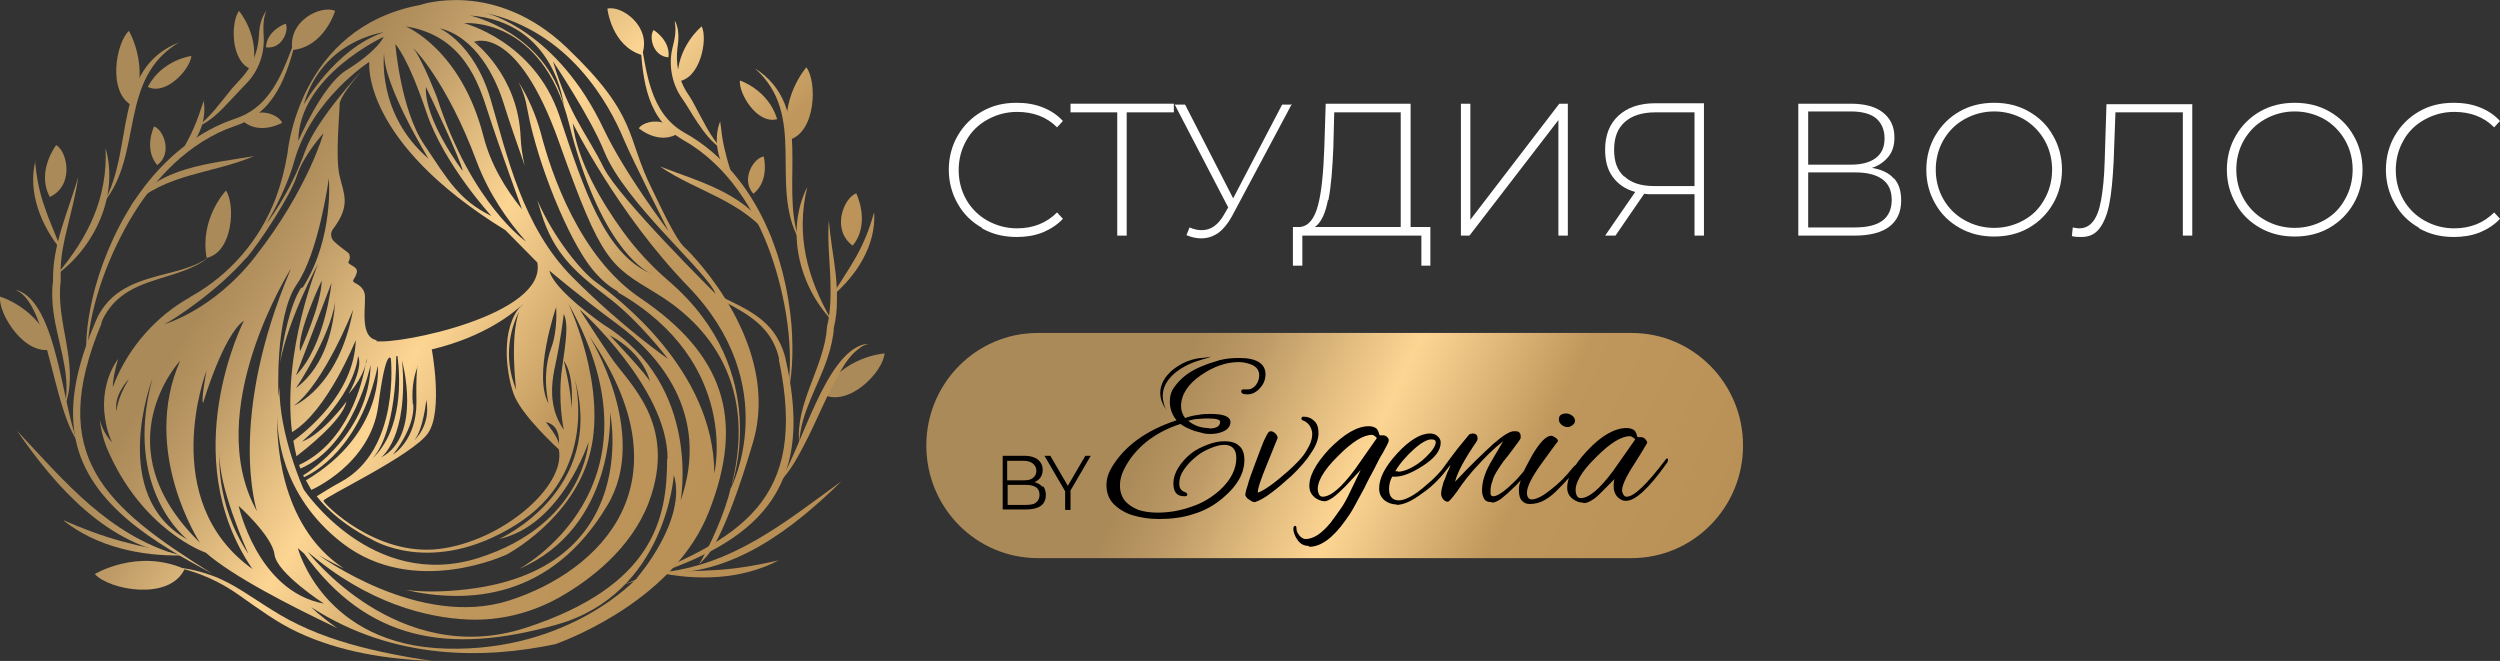 <svg width="261" height="69" viewBox="0 0 261 69" fill="none" xmlns="http://www.w3.org/2000/svg">
<rect x="0" y="0" width="261" height="69" fill="#333333" stroke="none"/>
<g clip-path="url(#clip0_125_1076)">
<path d="M102.524 23.791C101.445 23.174 100.601 22.367 99.991 21.274C99.382 20.23 99.053 18.995 99.053 17.713C99.053 16.431 99.382 15.196 99.991 14.151C100.601 13.107 101.445 12.252 102.524 11.634C103.603 11.017 104.775 10.732 106.135 10.732C107.12 10.732 108.011 10.875 108.856 11.207C109.7 11.54 110.403 12.014 110.966 12.632L110.356 13.296C109.278 12.204 107.871 11.682 106.182 11.682C105.057 11.682 104.025 11.967 103.087 12.489C102.149 13.012 101.398 13.724 100.882 14.674C100.367 15.576 100.085 16.621 100.085 17.76C100.085 18.9 100.367 19.945 100.882 20.847C101.398 21.749 102.149 22.509 103.087 23.032C104.025 23.554 105.057 23.839 106.182 23.839C107.871 23.839 109.278 23.269 110.356 22.177L110.966 22.842C110.403 23.459 109.653 23.934 108.856 24.266C108.011 24.599 107.12 24.741 106.135 24.741C104.822 24.741 103.603 24.456 102.524 23.839V23.791Z" fill="white"/>
<path d="M122.504 11.729H117.626V24.599H116.641V11.729H111.763V10.827H122.55V11.729H122.504Z" fill="white"/>
<path d="M134.885 10.827L128.601 22.604C128.178 23.364 127.709 23.934 127.194 24.314C126.631 24.694 126.068 24.884 125.411 24.884C124.942 24.884 124.426 24.789 123.864 24.551L124.192 23.744C124.614 23.934 125.036 24.029 125.458 24.029C126.396 24.029 127.147 23.506 127.756 22.462L128.225 21.654L122.644 10.922H123.723L128.741 20.705L133.853 10.922H134.885V10.827Z" fill="white"/>
<path d="M149.33 23.696V27.733H148.392V24.599H135.964V27.733H134.979V23.696H135.729C136.62 23.601 137.23 22.842 137.605 21.417C137.981 19.992 138.168 17.95 138.262 15.338L138.403 10.827H147.267V23.696H149.377H149.33ZM138.637 20.895C138.356 22.319 137.934 23.221 137.277 23.696H146.235V11.729H139.294L139.2 15.434C139.106 17.665 138.965 19.47 138.684 20.895H138.637Z" fill="white"/>
<path d="M152.52 10.827H153.505V22.937L162.791 10.827H163.682V24.599H162.697V12.537L153.411 24.599H152.52V10.827Z" fill="white"/>
<path d="M177.893 10.827V24.599H176.908V20.277H172.593C172.265 20.277 171.936 20.277 171.655 20.23L168.653 24.599H167.575L170.717 20.04C169.685 19.755 168.935 19.233 168.372 18.473C167.809 17.713 167.575 16.763 167.575 15.624C167.575 14.104 168.044 12.917 168.982 12.062C169.92 11.207 171.186 10.78 172.781 10.78H177.893V10.827ZM169.591 18.425C170.295 19.09 171.327 19.423 172.687 19.423H176.908V11.729H172.827C171.467 11.729 170.389 12.062 169.638 12.727C168.888 13.392 168.513 14.341 168.513 15.624C168.513 16.906 168.841 17.761 169.544 18.425H169.591Z" fill="white"/>
<path d="M197.732 18.615C198.247 19.185 198.482 19.945 198.482 20.942C198.482 22.129 198.06 23.032 197.263 23.649C196.465 24.266 195.246 24.599 193.604 24.599H187.742V10.827H193.229C194.636 10.827 195.762 11.112 196.559 11.729C197.356 12.347 197.778 13.201 197.778 14.341C197.778 15.149 197.591 15.813 197.169 16.336C196.747 16.858 196.184 17.285 195.433 17.523C196.465 17.713 197.216 18.045 197.732 18.663V18.615ZM188.774 17.191H193.229C194.355 17.191 195.246 16.953 195.856 16.478C196.465 16.003 196.747 15.338 196.747 14.436C196.747 13.534 196.418 12.822 195.856 12.347C195.293 11.872 194.355 11.634 193.229 11.634H188.774V17.191ZM197.497 20.895C197.497 19.897 197.169 19.185 196.512 18.71C195.856 18.235 194.918 17.998 193.651 17.998H188.774V23.744H193.651C196.231 23.744 197.497 22.794 197.497 20.847V20.895Z" fill="white"/>
<path d="M204.579 23.791C203.5 23.174 202.656 22.367 202.046 21.274C201.437 20.23 201.108 19.043 201.108 17.713C201.108 16.383 201.437 15.196 202.046 14.151C202.656 13.107 203.5 12.252 204.579 11.634C205.658 11.017 206.877 10.732 208.19 10.732C209.503 10.732 210.723 11.017 211.802 11.634C212.88 12.252 213.725 13.059 214.334 14.151C214.944 15.196 215.272 16.431 215.272 17.713C215.272 18.995 214.944 20.23 214.334 21.274C213.725 22.319 212.88 23.174 211.802 23.791C210.723 24.409 209.503 24.694 208.19 24.694C206.877 24.694 205.658 24.409 204.579 23.791ZM211.286 22.984C212.224 22.462 212.927 21.749 213.443 20.8C213.959 19.897 214.24 18.853 214.24 17.713C214.24 16.573 213.959 15.528 213.443 14.626C212.927 13.724 212.177 12.964 211.286 12.442C210.348 11.919 209.316 11.634 208.19 11.634C207.065 11.634 206.033 11.919 205.095 12.442C204.157 12.964 203.453 13.676 202.891 14.626C202.375 15.528 202.093 16.573 202.093 17.713C202.093 18.853 202.375 19.897 202.891 20.8C203.406 21.702 204.157 22.462 205.095 22.984C206.033 23.506 207.065 23.791 208.19 23.791C209.316 23.791 210.348 23.506 211.286 22.984Z" fill="white"/>
<path d="M228.873 10.827V24.599H227.888V11.729H220.853L220.666 16.811C220.572 18.71 220.431 20.23 220.197 21.369C219.962 22.509 219.587 23.364 219.118 23.934C218.649 24.504 218.039 24.741 217.289 24.741C216.961 24.741 216.632 24.741 216.304 24.646L216.398 23.744C216.398 23.744 216.82 23.839 217.054 23.839C217.664 23.839 218.133 23.601 218.508 23.127C218.884 22.652 219.165 21.939 219.353 20.895C219.54 19.85 219.681 18.52 219.728 16.858L219.915 10.875H228.826L228.873 10.827Z" fill="white"/>
<path d="M235.955 23.791C234.877 23.174 234.032 22.367 233.423 21.274C232.813 20.182 232.485 19.043 232.485 17.713C232.485 16.383 232.813 15.196 233.423 14.151C234.032 13.107 234.877 12.252 235.955 11.634C237.034 11.017 238.253 10.732 239.567 10.732C240.88 10.732 242.099 11.017 243.178 11.634C244.257 12.252 245.101 13.059 245.71 14.151C246.32 15.196 246.649 16.431 246.649 17.713C246.649 18.995 246.32 20.23 245.71 21.274C245.101 22.319 244.257 23.174 243.178 23.791C242.099 24.409 240.88 24.694 239.567 24.694C238.253 24.694 237.034 24.409 235.955 23.791ZM242.662 22.984C243.6 22.462 244.303 21.749 244.819 20.8C245.335 19.897 245.617 18.853 245.617 17.713C245.617 16.573 245.335 15.528 244.819 14.626C244.303 13.724 243.553 12.964 242.662 12.442C241.724 11.919 240.692 11.634 239.567 11.634C238.441 11.634 237.409 11.919 236.471 12.442C235.533 12.964 234.83 13.676 234.267 14.626C233.751 15.528 233.47 16.573 233.47 17.713C233.47 18.853 233.751 19.897 234.267 20.8C234.783 21.702 235.533 22.462 236.471 22.984C237.409 23.506 238.441 23.791 239.567 23.791C240.692 23.791 241.724 23.506 242.662 22.984Z" fill="white"/>
<path d="M252.558 23.791C251.479 23.174 250.635 22.367 250.025 21.274C249.416 20.23 249.087 18.995 249.087 17.713C249.087 16.431 249.416 15.196 250.025 14.151C250.635 13.107 251.479 12.252 252.558 11.634C253.637 11.017 254.809 10.732 256.169 10.732C257.154 10.732 258.045 10.875 258.889 11.207C259.734 11.54 260.437 12.014 261 12.632L260.39 13.296C259.312 12.204 257.905 11.682 256.216 11.682C255.091 11.682 254.059 11.967 253.121 12.489C252.183 13.012 251.432 13.724 250.916 14.674C250.401 15.576 250.119 16.621 250.119 17.76C250.119 18.9 250.401 19.945 250.916 20.847C251.432 21.749 252.183 22.509 253.121 23.032C254.059 23.554 255.091 23.839 256.216 23.839C257.905 23.839 259.312 23.269 260.39 22.177L261 22.842C260.437 23.459 259.687 23.934 258.889 24.266C258.045 24.599 257.154 24.741 256.169 24.741C254.856 24.741 253.637 24.456 252.558 23.839V23.791Z" fill="white"/>
<path d="M170.342 34.761H108.34C101.916 34.761 96.708 40.023 96.708 46.514C96.708 53.005 101.916 58.267 108.34 58.267H170.342C176.766 58.267 181.973 53.005 181.973 46.514C181.973 40.023 176.766 34.761 170.342 34.761Z" fill="url(#paint0_linear_125_1076)"/>
<path d="M108.809 50.812C108.621 50.575 108.34 50.432 108.011 50.337C108.246 50.242 108.48 50.052 108.621 49.862C108.762 49.625 108.856 49.387 108.856 49.055C108.856 48.58 108.668 48.248 108.34 47.963C108.011 47.725 107.542 47.583 106.98 47.583H104.681V53.186H107.167C107.824 53.186 108.34 53.044 108.668 52.806C108.996 52.569 109.184 52.189 109.184 51.667C109.184 51.287 109.09 51.002 108.902 50.764L108.809 50.812ZM105.15 48.105H106.839C107.261 48.105 107.589 48.2 107.824 48.39C108.058 48.58 108.199 48.818 108.199 49.15C108.199 49.482 108.058 49.72 107.824 49.91C107.589 50.1 107.261 50.147 106.839 50.147H105.15V48.105ZM108.152 52.474C107.918 52.664 107.542 52.712 107.073 52.712H105.197V50.622H107.073C108.058 50.622 108.527 50.954 108.527 51.667C108.527 52.047 108.387 52.284 108.152 52.474Z" fill="black"/>
<path d="M120.956 54.184C120.018 54.184 119.08 54.041 118.282 53.804C117.485 53.566 116.782 53.139 116.266 52.617C115.75 52.094 115.515 51.429 115.515 50.622C115.515 50.005 115.703 49.388 116.078 48.77C117.391 46.586 119.643 44.924 122.832 43.879C122.363 43.309 122.128 42.644 122.128 41.932C122.128 41.362 122.269 40.84 122.597 40.412C123.207 39.557 124.051 38.845 125.271 38.323C125.927 38.038 126.631 37.8 127.287 37.611C127.991 37.42 128.694 37.373 129.398 37.373C130.289 37.373 130.946 37.516 131.415 37.8C131.884 38.085 132.118 38.513 132.118 39.083C132.118 39.462 132.024 39.795 131.837 40.127C131.649 40.412 131.415 40.697 131.133 40.887C130.852 41.077 130.57 41.172 130.242 41.172C129.773 41.172 129.585 41.077 129.585 40.84C129.585 40.697 129.679 40.65 129.867 40.65C129.914 40.65 130.008 40.65 130.101 40.65C130.195 40.65 130.289 40.65 130.336 40.65C130.617 40.65 130.899 40.46 131.133 40.175C131.368 39.842 131.461 39.51 131.461 39.178C131.461 38.703 131.227 38.37 130.805 38.133C130.383 37.943 129.867 37.8 129.351 37.8C127.991 37.8 126.678 38.275 125.364 39.178C124.004 40.127 123.301 41.22 123.301 42.407C123.301 42.834 123.441 43.262 123.723 43.642C124.239 43.452 124.708 43.356 125.13 43.309C125.599 43.214 126.021 43.214 126.396 43.214C127.756 43.214 128.46 43.499 128.46 44.069C128.46 44.306 128.366 44.544 128.178 44.734C127.991 44.924 127.709 45.066 127.381 45.161C127.1 45.256 126.771 45.303 126.443 45.303C126.115 45.303 125.74 45.303 125.364 45.161C124.942 45.066 124.567 44.971 124.192 44.781C123.817 44.639 123.488 44.449 123.254 44.259C121.894 44.686 120.721 45.303 119.643 46.158C118.611 47.013 117.86 47.963 117.344 49.008C117.063 49.578 116.922 50.147 116.922 50.67C116.922 51.334 117.11 51.857 117.438 52.284C117.813 52.712 118.282 52.997 118.845 53.234C119.455 53.424 120.112 53.519 120.815 53.519C121.988 53.519 123.207 53.329 124.38 52.902C125.552 52.522 126.537 51.904 127.381 51.145C128.507 50.1 129.07 48.96 129.07 47.82C129.07 46.918 128.647 46.443 127.803 46.443C127.334 46.443 126.865 46.586 126.302 46.823C125.74 47.061 125.224 47.346 124.755 47.773C124.286 48.153 123.911 48.58 123.582 49.055C123.254 49.53 123.113 50.005 123.113 50.48C123.113 50.955 123.301 51.239 123.723 51.382C123.864 51.429 123.957 51.525 123.957 51.619C123.957 51.762 123.864 51.809 123.629 51.809C122.879 51.809 122.503 51.382 122.503 50.48C122.503 49.91 122.691 49.34 123.019 48.818C123.348 48.295 123.77 47.82 124.286 47.393C124.802 46.966 125.411 46.681 126.021 46.443C126.631 46.206 127.24 46.063 127.803 46.063C128.46 46.063 129.023 46.206 129.351 46.538C129.726 46.823 129.914 47.346 129.914 48.01C129.914 49.435 129.163 50.717 127.709 51.952C126.771 52.759 125.74 53.329 124.614 53.661C123.488 54.041 122.269 54.184 121.003 54.184H120.956ZM126.209 44.734C127.006 44.734 127.381 44.496 127.381 44.021C127.381 43.831 127.006 43.689 126.209 43.689C125.88 43.689 125.505 43.689 125.13 43.736C124.755 43.736 124.426 43.831 124.051 43.926C124.661 44.449 125.411 44.686 126.209 44.686V44.734ZM131.039 52.427C131.039 52.427 130.852 52.427 130.664 52.332C130.523 52.237 130.383 52.142 130.242 52.047C130.101 51.904 130.054 51.809 130.008 51.714C130.008 51.572 130.054 51.239 130.242 50.717C130.383 50.147 130.664 49.388 131.039 48.39C131.415 47.393 131.696 46.633 131.93 46.063C132.165 45.541 132.353 45.209 132.446 45.114C132.493 45.066 132.587 45.019 132.681 45.019C132.822 45.019 133.009 45.114 133.15 45.256C133.291 45.398 133.384 45.541 133.384 45.731C133.384 45.731 133.009 46.633 132.306 48.39C131.602 50.1 131.274 51.097 131.321 51.429C131.93 51.239 133.009 50.48 134.463 49.197C135.354 48.39 136.011 47.725 136.386 47.061C136.808 46.396 136.996 45.826 136.996 45.303C136.996 45.019 136.902 44.734 136.761 44.496C136.62 44.259 136.386 44.021 136.011 43.879C135.917 43.879 135.87 43.784 135.87 43.689C135.87 43.547 135.964 43.499 136.105 43.499C136.527 43.499 136.902 43.642 137.183 43.926C137.512 44.211 137.652 44.639 137.652 45.209C137.652 45.826 137.418 46.491 136.902 47.251C136.433 48.01 135.729 48.818 134.838 49.672C134.041 50.385 133.337 51.002 132.681 51.477C132.071 51.952 131.461 52.284 130.992 52.427H131.039ZM136.574 56.986C136.151 56.986 135.776 56.796 135.495 56.416C135.213 56.036 135.026 55.608 135.026 55.181C135.026 54.991 135.12 54.896 135.213 54.896C135.307 54.896 135.354 54.991 135.354 55.228C135.354 55.466 135.495 55.703 135.682 55.941C135.917 56.178 136.105 56.273 136.292 56.273C137.136 56.273 137.981 55.703 138.919 54.564C139.247 54.136 139.575 53.661 139.95 53.139C140.326 52.617 140.654 51.999 140.982 51.287L142.061 49.055L140.466 50.765C139.95 51.287 139.528 51.667 139.153 51.952C138.778 52.189 138.496 52.332 138.309 52.332C137.981 52.332 137.605 52.189 137.277 51.952C136.949 51.667 136.761 51.382 136.714 51.002C136.574 49.862 137.277 48.485 138.778 46.871C140.326 45.303 141.686 44.496 142.905 44.496C143.233 44.496 143.515 44.591 143.702 44.734C143.796 44.829 143.89 44.971 143.937 45.161C143.984 45.351 144.031 45.446 144.078 45.446C144.125 45.446 144.171 45.446 144.218 45.446C144.218 45.446 144.312 45.446 144.359 45.446C144.547 45.446 144.687 45.493 144.828 45.636C144.969 45.778 145.016 45.921 144.969 46.063C144.969 46.206 144.734 46.586 144.359 47.298C144.078 47.725 143.796 48.295 143.468 48.96C143.14 49.578 142.764 50.242 142.436 50.955C142.061 51.619 141.733 52.284 141.404 52.854C141.076 53.471 140.748 53.946 140.466 54.326C139.153 56.178 137.887 57.081 136.714 57.081L136.574 56.986ZM138.074 51.857C138.919 51.857 140.044 50.907 141.451 49.008L143.749 45.731C143.749 45.731 143.468 45.398 143.233 45.398C142.342 45.398 141.17 46.111 139.669 47.63C138.121 49.15 137.418 50.432 137.605 51.334C137.699 51.714 137.84 51.857 138.121 51.857H138.074ZM145.813 52.664C145.344 52.664 144.922 52.522 144.547 52.237C144.171 51.904 143.984 51.525 143.984 51.002C143.984 49.91 144.594 48.723 145.86 47.346C147.126 45.968 148.299 45.256 149.284 45.256C149.612 45.256 149.893 45.351 150.081 45.541C150.315 45.731 150.409 45.968 150.409 46.206C150.409 47.061 149.753 47.868 148.486 48.675C147.361 49.388 146.423 49.767 145.625 49.767C145.485 49.767 145.391 49.767 145.344 49.767C145.109 50.195 145.016 50.622 145.016 51.05C145.016 51.857 145.391 52.237 146.047 52.237C146.704 52.237 147.689 51.714 148.815 50.717C149.706 50.005 150.456 49.197 151.066 48.39C151.206 48.2 151.3 48.105 151.394 48.105C151.488 48.105 151.535 48.105 151.535 48.248C151.535 48.39 151.488 48.485 151.347 48.628C150.925 49.197 150.503 49.72 150.081 50.147C149.612 50.622 149.143 51.05 148.58 51.429C147.454 52.284 146.563 52.712 145.766 52.712L145.813 52.664ZM145.954 49.245C146.516 49.245 147.22 48.96 148.064 48.39C148.346 48.2 148.627 47.963 148.908 47.678C149.19 47.393 149.424 47.156 149.612 46.871C149.799 46.586 149.893 46.348 149.893 46.158C149.893 45.968 149.753 45.873 149.424 45.873C149.002 45.873 148.392 46.206 147.642 46.871C147.267 47.203 146.892 47.583 146.563 47.963C146.235 48.343 145.907 48.77 145.672 49.197C145.766 49.197 145.86 49.197 145.954 49.197V49.245ZM155.756 52.427C155.381 52.427 155.099 52.332 154.958 52.094C154.818 51.857 154.724 51.572 154.724 51.192C154.724 50.337 155.005 49.388 155.568 48.39L156.928 46.063C155.943 46.823 155.005 47.773 154.02 48.865C153.739 49.15 153.458 49.53 153.129 49.91C152.801 50.337 152.473 50.765 152.098 51.334C151.582 52.047 151.253 52.379 151.16 52.379C150.972 52.379 150.784 52.284 150.644 52.094C150.503 51.904 150.456 51.714 150.456 51.572C150.456 51.477 150.456 51.239 150.55 50.907C150.644 50.575 150.691 50.29 150.831 50.052C150.925 49.815 151.019 49.53 151.113 49.292C151.253 49.055 151.347 48.77 151.441 48.533L150.175 49.957C150.175 49.957 150.034 50.052 149.893 50.242C149.753 50.385 149.612 50.48 149.565 50.48C149.471 50.48 149.471 50.432 149.471 50.337C149.471 50.337 149.471 50.29 149.471 50.242C149.471 50.195 149.518 50.1 149.612 50.052C149.846 49.815 150.034 49.578 150.268 49.34C150.503 49.103 150.737 48.77 150.972 48.438C151.113 48.248 151.3 48.01 151.535 47.678C151.816 47.346 152.051 46.966 152.379 46.586C152.707 46.206 152.989 45.826 153.27 45.493C153.364 45.398 153.411 45.303 153.505 45.303C153.598 45.303 153.645 45.256 153.692 45.256C154.067 45.256 154.255 45.398 154.255 45.731C154.255 45.826 154.255 45.921 154.208 46.016C152.942 47.868 152.144 49.292 151.91 50.29C153.551 48.533 154.912 47.251 155.896 46.348C156.928 45.446 157.632 45.019 158.054 45.019C158.288 45.019 158.476 45.019 158.57 45.114C158.711 45.209 158.757 45.351 158.757 45.541C158.757 45.636 158.757 45.683 158.757 45.731C158.757 45.826 158.429 46.253 157.866 47.013C157.538 47.441 157.257 47.82 156.975 48.153C156.741 48.485 156.506 48.818 156.365 49.055C156.084 49.483 155.896 49.862 155.803 50.242C155.662 50.622 155.615 50.907 155.615 51.192C155.615 51.287 155.615 51.429 155.615 51.572C155.615 51.714 155.756 51.809 155.896 51.809C156.225 51.809 156.741 51.525 157.444 50.907C157.772 50.622 158.101 50.29 158.382 50.005C158.664 49.672 158.945 49.388 159.18 49.055C159.226 49.008 159.32 48.865 159.461 48.723C159.602 48.533 159.649 48.438 159.695 48.438C159.742 48.438 159.789 48.485 159.789 48.628C159.789 48.675 159.789 48.818 159.695 48.96C159.649 49.103 159.555 49.197 159.508 49.292C159.367 49.483 159.133 49.767 158.804 50.1C158.523 50.432 158.148 50.812 157.772 51.145C157.397 51.525 157.022 51.809 156.694 52.094C156.319 52.332 156.037 52.474 155.756 52.474V52.427ZM163.682 44.591C163.447 44.591 163.213 44.496 163.025 44.354C162.838 44.164 162.744 44.021 162.744 43.784C162.744 43.356 163.025 43.167 163.541 43.167C163.729 43.167 163.963 43.262 164.151 43.404C164.339 43.547 164.432 43.736 164.432 43.926C164.432 44.116 164.339 44.259 164.151 44.401C163.963 44.544 163.776 44.591 163.635 44.591H163.682ZM159.695 52.617C159.367 52.617 159.133 52.522 158.898 52.284C158.664 52.047 158.57 51.667 158.57 51.097C158.57 50.765 158.664 50.432 158.804 50.005C158.945 49.578 159.086 49.15 159.32 48.723C159.555 48.295 159.742 47.915 159.93 47.583C160.727 46.206 161.384 45.541 161.9 45.493C162.04 45.493 162.181 45.541 162.369 45.683C162.556 45.778 162.65 45.921 162.65 46.063C162.65 46.063 162.087 46.776 161.009 48.295C159.93 49.767 159.414 50.812 159.414 51.429C159.414 51.904 159.602 52.142 159.93 52.142C160.164 52.142 160.446 52.047 160.821 51.857C161.196 51.667 161.571 51.382 161.994 51.05C162.416 50.717 162.791 50.385 163.119 50.052C163.494 49.672 163.776 49.34 164.01 49.055C164.151 48.865 164.292 48.723 164.385 48.628C164.479 48.533 164.573 48.533 164.62 48.533C164.667 48.533 164.714 48.533 164.714 48.675C164.714 48.77 164.62 48.913 164.432 49.103C164.292 49.34 164.057 49.578 163.776 49.91C163.447 50.29 163.072 50.67 162.65 51.097C162.228 51.525 161.806 51.904 161.29 52.189C160.821 52.474 160.258 52.617 159.695 52.617ZM165.23 52.474C164.901 52.474 164.526 52.332 164.198 52.094C163.87 51.857 163.682 51.525 163.635 51.192C163.494 50.052 164.198 48.675 165.699 47.061C167.199 45.446 168.606 44.686 169.826 44.686C170.154 44.686 170.436 44.781 170.623 44.924C170.717 45.019 170.811 45.161 170.858 45.351C170.905 45.541 170.951 45.636 170.998 45.636C171.045 45.636 171.092 45.636 171.139 45.636C171.139 45.636 171.233 45.636 171.28 45.636C171.467 45.636 171.608 45.683 171.749 45.826C171.889 45.968 171.936 46.063 171.983 46.206C171.983 46.206 171.561 46.966 170.623 48.438C169.685 49.862 169.263 50.86 169.357 51.334C169.451 51.667 169.591 51.857 169.826 51.857C170.576 51.857 171.936 50.575 173.906 47.963C173.906 47.915 174 47.868 174.047 47.868C174.141 47.868 174.141 47.915 174.141 48.01C174.141 48.105 174.094 48.295 173.953 48.438C172.124 51.002 170.717 52.284 169.779 52.284C169.638 52.284 169.544 52.284 169.404 52.237C168.794 51.999 168.466 51.477 168.466 50.765C168.466 50.527 168.466 50.242 168.56 50.005L167.246 51.334C166.824 51.762 166.496 52.047 166.168 52.237C165.839 52.427 165.605 52.522 165.37 52.522L165.23 52.474ZM165.042 51.999C165.886 51.999 167.012 51.05 168.419 49.15L170.717 45.873C170.717 45.873 170.436 45.541 170.154 45.541C169.263 45.541 168.091 46.253 166.59 47.773C165.042 49.292 164.339 50.527 164.526 51.477C164.62 51.857 164.761 51.999 165.042 51.999Z" fill="black"/>
<path d="M111.763 51.287V53.234H111.201V51.287L109.043 47.583H109.653L111.482 50.717L113.311 47.583H113.874L111.716 51.287H111.763Z" fill="black"/>
<path d="M121.8 42.834C119.736 40.08 122.879 37.61 125.364 37.373C125.74 37.373 126.068 37.278 126.443 37.23C126.115 37.373 125.74 37.468 125.411 37.563C123.16 38.18 120.393 39.985 121.753 42.787L121.8 42.834Z" fill="black"/>
<path d="M50.183 4.654C50.183 4.654 49.761 4.464 49.574 4.369C49.714 4.369 49.902 4.511 50.183 4.654Z" fill="url(#paint1_linear_125_1076)"/>
<path d="M71.429 25.786C70.491 24.931 68.803 21.227 68.099 19.802C65.285 14.199 66.739 12.204 59.188 4.986C51.637 -2.232 43.852 0.522 43.852 0.522C31.095 2.897 30.016 16.003 30.016 16.003C29.735 17.713 29.313 19.28 28.797 20.657C27.155 25.026 24.013 28.683 19.933 30.962C19.886 30.962 19.839 31.01 19.792 31.057C16.274 33.052 13.507 36.186 11.96 39.937C11.819 40.27 11.772 40.46 11.772 40.46C11.772 39.652 12.007 38.56 12.335 37.468C11.209 39.035 10.74 41.03 10.881 42.929C11.069 45.114 11.725 46.206 11.725 46.206C11.069 45.541 10.646 44.686 10.412 43.831C10.506 44.734 10.74 45.683 11.115 46.681C14.774 55.418 21.48 57.698 21.48 57.698C24.247 60.12 30.11 63.159 35.222 65.581C33.44 64.346 32.502 63.396 32.502 63.396C41.225 69.047 50.84 68.763 58.016 67.243C59.798 66.578 70.491 62.399 74.009 53.424C77.855 43.641 75.463 36.946 66.833 31.105C60.501 26.831 57.547 18.093 56.468 13.914C55.952 12.014 55.155 10.162 54.123 8.548C54.545 9.355 54.873 10.305 55.061 11.445C56.14 17.238 59.376 25.026 61.768 28.018C63.315 29.965 64.535 30.345 64.535 30.487C64.535 30.487 64.535 30.487 64.535 30.535C77.339 37.895 74.571 49.435 74.571 49.435C74.571 38.608 64.3 30.962 62.143 29.395C60.736 28.35 57.875 24.979 56.093 20.895C56.233 21.37 56.374 21.797 56.515 22.272C57.781 26.356 59.939 28.35 63.315 30.915C66.692 33.431 69.741 37.468 69.741 37.468C69.741 37.468 65.051 34.239 59.798 28.968C54.545 23.697 52.95 16.241 51.215 10.352C49.48 4.464 45.868 2.944 45.868 2.944C49.667 3.847 51.778 8.12 52.622 10.922C53.138 12.584 53.935 14.864 54.779 17.286C54.545 16.336 54.404 15.339 54.357 14.389C54.123 7.835 49.48 4.369 49.48 4.369C49.48 4.369 53.935 2.327 58.391 14.911C62.846 27.495 63.691 27.686 68.521 30.63C72.836 33.242 79.355 39.13 76.354 50.765C76.354 50.765 80.809 38.845 69.881 29.395C68.052 27.828 66.411 26.071 65.004 24.124C62.846 21.132 60.267 16.858 59.798 12.869C59.798 12.869 64.488 22.319 71.804 29.87C81.888 40.27 76.307 50.955 76.307 50.955V50.86C75.978 52.284 75.463 53.756 74.759 55.371C74.196 56.701 73.587 57.888 72.977 58.932C73.493 58.41 73.774 58.078 73.774 58.078C73.774 58.078 75.603 56.416 78.605 46.206C81.606 36.091 72.414 26.688 71.476 25.833L71.429 25.786ZM44.555 11.825C46.384 17.191 51.309 22.557 51.309 22.557C47.932 20.895 46.76 18.805 44.321 15.149C41.835 11.54 41.272 4.606 41.272 4.606C41.272 4.606 42.539 5.841 44.555 11.825ZM44.462 9.07C44.462 9.07 48.167 16.763 48.307 17.855C48.307 17.855 44.274 12.537 44.462 9.07ZM44.743 16.573C39.255 11.872 40.1 5.509 40.1 5.509C40.006 8.88 44.743 16.573 44.743 16.573ZM40.053 3.372C34.988 5.081 31.705 10.922 31.705 10.922C33.627 4.179 40.053 3.372 40.053 3.372ZM40.053 3.847C40.053 3.847 39.537 5.224 36.113 7.361C33.581 8.975 31.142 14.721 31.142 14.721C31.189 7.93 40.053 3.847 40.053 3.847ZM25.701 26.973C27.155 25.264 30.345 20.42 31.001 18.33C31.658 16.241 33.768 13.914 33.768 13.914C33.768 13.914 32.174 19.707 26.686 26.736C22.278 32.434 17.119 33.859 17.119 33.859C18.104 33.431 22.794 30.297 25.701 26.926V26.973ZM34.988 30.06C35.035 30.487 34.988 31.01 34.988 31.532C34.847 33.811 34.096 38.133 30.907 40.507C30.907 40.507 34.425 35.283 34.988 31.532C35.035 30.63 34.988 30.06 34.988 30.06ZM36.864 32.339C35.363 40.507 30.673 42.359 30.673 42.359C33.815 40.08 36.864 32.339 36.864 32.339ZM30.907 39.178L34.612 29.538C34.612 29.538 33.956 36.043 30.907 39.178ZM33.581 29.3C33.581 31.769 31.329 36.661 31.329 36.661C30.954 34.809 33.581 29.3 33.581 29.3ZM31.423 30.06C30.251 31.912 29.594 35.283 29.219 37.895C30.157 33.099 33.205 27.543 33.205 27.543C33.205 27.543 29.453 36.613 30.485 45.114C34.237 42.882 37.145 35.426 37.145 35.521C36.957 41.172 31.845 45.114 30.626 46.016C30.72 46.538 30.814 47.061 30.954 47.63C31.564 47.156 35.785 43.926 36.16 41.932C36.16 41.932 33.721 45.303 31.517 46.111C31.517 46.111 36.864 41.647 37.38 37.183C37.38 37.183 38.036 38.085 36.395 41.125C36.395 41.125 37.755 39.7 38.177 37.99C38.224 37.611 38.271 37.42 38.271 37.42C38.271 37.611 38.271 37.8 38.177 37.99C37.849 39.937 36.348 46.158 31.236 48.533C31.236 48.675 31.329 48.818 31.376 48.913C36.957 46.538 38.693 38.085 38.693 38.085C38.552 45.161 32.361 49.197 31.658 49.625C31.658 49.672 31.705 49.767 31.752 49.815C32.69 49.388 37.661 46.823 39.443 38.18C39.443 38.18 40.24 45.209 31.939 50.147C32.127 50.48 32.314 50.812 32.502 51.145C32.502 51.145 38.693 48.485 39.49 42.359C40.287 36.233 40.803 37.42 40.803 37.42C40.803 37.42 41.835 46.966 35.55 50.337C34.472 50.907 33.721 51.429 33.065 51.809C35.269 54.659 38.74 56.273 38.74 56.273C38.74 56.273 45.024 60.31 53.842 54.801C62.518 49.388 60.079 39.842 59.986 39.51C63.315 51.287 52.106 56.273 52.106 56.273C58.625 54.849 61.439 46.158 61.439 46.158C61.439 46.158 61.017 54.754 49.902 58.268C38.786 61.734 31.705 51.097 31.705 51.097C31.705 51.097 29.125 45.398 29.172 40.365C29.125 41.03 29.078 41.41 29.078 41.41C29.078 41.41 28.656 33.099 30.954 29.727C33.299 26.356 34.331 18.615 34.331 18.615C34.331 18.615 34.894 24.836 31.611 30.012L31.423 30.06ZM41.976 37.658C41.976 37.658 44.133 45.493 39.771 47.773C39.771 47.773 42.679 45.731 41.976 37.658ZM43.101 42.217C42.914 40.222 43.383 38.798 43.57 38.37C43.57 38.18 43.617 38.228 43.617 38.228C43.617 38.228 43.617 38.275 43.57 38.37C43.523 38.655 43.43 39.557 43.477 42.027C43.477 46.016 41.038 47.441 41.038 47.441C41.038 47.441 43.336 44.686 43.148 42.217H43.101ZM45.118 36.471C50.652 35.141 53.654 32.624 54.451 31.864C54.545 31.769 54.592 31.722 54.686 31.627C54.686 31.627 54.451 31.959 54.217 32.482C53.185 35.141 53.888 40.697 53.888 40.697C52.388 37.041 53.466 33.906 54.217 32.482C54.357 32.149 54.498 31.864 54.686 31.627C54.686 31.627 54.592 31.722 54.451 31.864C52.2 34.239 52.857 38.94 53.607 41.077C54.357 43.309 58.344 46.918 58.344 46.918C59.094 50.812 52.341 56.558 45.775 57.318C39.255 58.078 33.815 52.617 33.768 52.284C33.721 51.952 43.101 47.535 44.696 45.209C46.291 42.882 45.071 36.423 45.071 36.423L45.118 36.471ZM69.647 47.915C69.647 54.089 68.287 61.164 54.92 65.533C41.507 69.902 32.127 57.603 32.127 57.603C38.411 63.017 44.602 64.489 48.87 64.679C52.153 64.821 55.436 64.014 58.344 62.399C61.533 60.595 65.848 57.365 67.724 52.474C70.819 44.211 65.567 39.985 63.737 37.23C61.908 34.524 60.501 32.292 60.501 32.292C60.501 32.292 69.694 40.507 69.694 47.868L69.647 47.915ZM63.644 34.999C67.396 36.993 67.865 39.89 67.865 39.89C67.865 39.462 63.644 34.999 63.644 34.999ZM63.691 43.072C63.691 43.072 67.443 60.927 46.009 61.734C44.696 61.782 43.477 61.734 42.351 61.592C48.87 63.064 57.547 62.589 63.409 52.759C67.912 45.256 61.486 35.046 61.486 35.046C72.18 50.48 62.612 59.645 53.185 62.684C43.758 65.723 33.252 57.935 33.252 57.935C33.252 57.935 34.237 58.553 35.926 59.36C28.938 54.801 28.891 45.303 28.938 43.356C28.938 44.924 29.172 51.619 35.738 56.701C43.242 62.494 52.904 57.888 52.904 57.888C52.904 57.888 59.892 54.231 61.627 47.203C63.362 40.175 59.329 31.674 59.329 31.674C70.163 50.955 54.17 59.407 54.17 59.407C64.347 55.038 63.691 43.119 63.691 43.119V43.072ZM59.657 42.644C59.657 40.887 58.86 37.658 58.86 37.658C60.032 39.273 59.657 42.644 59.657 42.644ZM58.672 38.513C58.203 41.837 58.86 44.876 58.86 44.876C57.64 43.072 57.312 41.077 57.969 38.133C58.532 35.569 58.86 32.767 58.86 32.767C59.329 33.859 59.141 35.236 58.672 38.513ZM58.344 46.396C58.344 45.731 56.984 44.069 56.984 44.069C58.625 44.401 58.344 46.396 58.344 46.396ZM43.242 45.968C44.18 44.924 44.508 41.742 44.508 41.742C45.024 44.449 43.242 45.968 43.242 45.968ZM38.833 47.915C38.599 48.153 38.458 48.248 38.458 48.248C38.599 48.153 38.74 48.01 38.833 47.915C39.631 47.108 41.319 44.449 41.366 37.23C41.366 37.136 41.507 37.136 41.507 37.23C41.788 39.462 42.069 44.924 38.833 47.915ZM26.827 53.376C20.964 42.882 30.391 28.018 30.391 28.018C23.638 43.831 26.827 53.376 26.827 53.376ZM12.194 42.977C11.772 41.315 13.46 39.557 13.46 39.557C12.053 41.932 12.194 42.977 12.194 42.977ZM15.899 39.557C12.804 51.145 19.557 56.321 19.557 56.321C11.256 51.714 15.899 39.557 15.899 39.557ZM18.807 37.658C14.633 47.156 20.871 56.653 20.871 56.653C10.506 46.538 18.807 37.658 18.807 37.658ZM21.574 38.608C21.574 38.608 20.964 41.837 21.199 42.074C21.199 42.074 23.309 34.951 25.467 33.479C25.467 33.479 18.244 47.583 26.358 59.407C16.321 52.237 21.574 38.655 21.574 38.655V38.608ZM25.936 57.84C22.371 52.474 22.934 47.156 22.934 47.156C22.653 50.622 25.936 57.84 25.936 57.84ZM24.857 52.759C24.857 52.759 28.422 55.941 28.656 57.888C28.891 59.835 33.815 63.017 33.815 63.017C26.827 61.734 24.904 52.759 24.904 52.759H24.857ZM66.505 60.357C66.505 60.357 59.516 68.05 46.619 67.718C33.721 67.385 31.095 57.223 31.095 57.223L31.752 57.793C38.318 66.863 46.76 68.43 58.156 65.201C69.553 61.972 70.35 49.577 70.35 49.577C71.757 54.279 66.552 60.262 66.552 60.262L66.505 60.357ZM64.535 33.906C68.521 36.851 74.29 43.072 71.054 52.284C71.054 52.284 73.305 40.27 63.034 33.906C63.034 33.906 57.781 30.297 57.359 28.255C57.359 28.255 60.548 30.962 64.535 33.906ZM58.062 32.102C58.062 32.102 58.25 34.476 57.547 36.328C56.515 39.13 57.265 42.122 57.265 42.122C55.624 39.225 58.016 32.197 58.062 32.054V32.102ZM39.349 35.521C37.333 35.189 38.364 31.39 38.036 30.535C37.755 29.68 36.91 29.585 36.864 29.348C36.864 29.11 37.004 29.205 37.239 28.493C37.473 27.78 36.16 27.638 36.395 27.306C36.535 27.068 36.535 26.831 36.488 26.641C36.488 26.546 36.395 26.403 36.301 26.356C35.597 25.833 35.128 25.453 34.847 25.169C34.519 24.836 34.472 24.314 34.753 23.934C36.676 21.417 35.879 20.23 35.457 18.378C34.988 16.383 35.457 11.919 35.457 10.875C35.457 10.21 36.817 8.5 37.755 7.408C37.755 7.408 33.065 12.442 31.892 15.671C30.251 20.325 27.765 23.412 27.765 23.412C27.765 23.412 29.782 20.23 30.767 16.668C32.643 10.257 38.552 6.458 38.552 6.458C38.552 6.458 37.614 14.721 52.763 24.029L56.093 27.401C57.124 32.862 41.694 35.996 39.255 35.616L39.349 35.521ZM45.634 10.21C45.634 10.21 44.133 6.268 43.148 5.034C43.101 4.939 46.619 8.405 49.761 16.858C51.028 20.23 52.997 23.032 54.92 25.216C54.92 25.216 49.245 21.37 45.634 10.21ZM50.981 11.825C52.012 15.054 54.498 21.844 54.498 21.844C52.763 19.707 51.215 17.143 50.465 14.199C48.12 5.081 42.351 2.754 42.351 2.754C48.354 3.704 49.949 8.595 50.981 11.825ZM50.605 1.33C59.516 3.277 63.597 10.922 65.098 14.484C65.942 16.526 69.788 24.124 69.788 24.124C69.788 24.124 65.238 18.14 63.034 13.487C58.156 3.182 50.887 1.377 50.605 1.33ZM58.86 11.017C56.984 3.372 49.058 1.615 49.058 1.615C58.016 2.279 58.86 11.017 58.86 11.017ZM67.912 28.54C67.912 28.54 68.005 28.54 68.052 28.588C68.052 28.588 68.005 28.588 67.912 28.54C63.128 26.451 60.97 19.802 58.391 12.062C55.764 4.274 48.448 2.422 48.448 2.422C48.448 2.422 56.609 1.615 59.423 12.964C62.565 25.406 67.02 28.113 67.912 28.54ZM63.034 17.523C61.252 13.914 59.423 12.062 57.734 6.411C57.734 6.411 61.58 12.109 63.081 15.813C65.285 21.227 73.821 28.35 74.712 30.677C74.712 30.677 64.629 20.705 63.034 17.523Z" fill="url(#paint2_linear_125_1076)"/>
<path d="M21.574 26.926C20.824 22.795 23.591 19.898 23.591 19.898C24.576 21.323 24.341 26.309 21.574 26.926Z" fill="url(#paint3_linear_125_1076)"/>
<path d="M30.532 5.224C33.862 4.891 34.988 1.14 34.988 1.14C33.581 0.475 30.016 2.137 30.532 5.224Z" fill="url(#paint4_linear_125_1076)"/>
<path d="M25.467 12.727C27.202 14.104 29.453 12.822 29.453 12.822C29.078 11.872 26.593 11.017 25.467 12.727Z" fill="url(#paint5_linear_125_1076)"/>
<path d="M27.765 4.939C27.859 3.134 29.829 2.469 29.829 2.469C30.204 3.229 29.407 5.176 27.765 4.939Z" fill="url(#paint6_linear_125_1076)"/>
<path d="M16.415 17.238C14.961 15.528 16.087 13.201 16.087 13.201C17.072 13.534 18.057 16.003 16.415 17.238Z" fill="url(#paint7_linear_125_1076)"/>
<path d="M5.206 20.562C3.752 17.903 5.863 15.148 5.863 15.148C7.082 15.861 7.739 19.375 5.206 20.562Z" fill="url(#paint8_linear_125_1076)"/>
<path d="M19.276 59.408C14.352 57.224 9.896 59.931 9.896 59.931C11.397 61.593 17.682 62.78 19.276 59.408Z" fill="url(#paint9_linear_125_1076)"/>
<path d="M5.534 36.424C4.08 32.15 2.14037e-05 30.963 2.14037e-05 30.963C-0.188 32.815 2.673 37.327 5.534 36.424Z" fill="url(#paint10_linear_125_1076)"/>
<path d="M13.883 11.065C15.665 6.933 13.46 3.229 13.46 3.229C12.1 4.464 11.162 9.735 13.883 11.065Z" fill="url(#paint11_linear_125_1076)"/>
<path d="M15.43 9.07C16.931 6.221 19.98 5.841 19.98 5.841C19.886 7.17 17.353 10.02 15.43 9.07Z" fill="url(#paint12_linear_125_1076)"/>
<path d="M26.358 7.266C27.202 3.751 24.951 1.14 24.951 1.14C24.06 2.327 24.06 6.601 26.358 7.266Z" fill="url(#paint13_linear_125_1076)"/>
<path d="M45.071 69.001C40.288 68.811 35.457 68.051 31.095 66.009C28.938 65.012 26.968 63.539 24.998 62.162C23.075 60.785 20.918 59.788 18.573 59.266C19.745 59.361 20.918 59.645 22.09 60.073C24.341 60.88 26.311 62.4 28.328 63.635C33.346 66.864 39.256 68.098 45.071 69.001Z" fill="url(#paint14_linear_125_1076)"/>
<path d="M22.137 59.883C16.415 56.796 9.24 52.76 7.879 45.779C7.035 41.553 8.442 37.136 10.037 33.432C10.271 32.862 10.6 32.34 10.975 31.865C12.851 29.443 16.04 28.968 18.76 28.209C19.839 27.876 20.965 27.496 21.856 26.784C21.434 27.164 20.918 27.496 20.402 27.734C17.869 29.016 14.821 29.206 12.569 31.01C11.678 31.723 11.022 32.625 10.6 33.622C10.6 33.527 10.6 33.765 10.6 33.765C4.784 47.631 10.975 52.902 22.137 59.883Z" fill="url(#paint15_linear_125_1076)"/>
<path d="M13.601 21.559C16.509 17.381 21.996 17.096 26.546 16.288C22.09 18.188 17.4 18.045 13.601 21.559Z" fill="url(#paint16_linear_125_1076)"/>
<path d="M31.189 3.134C30.157 7.028 29.172 11.302 25.045 12.964C24.576 13.154 24.107 13.296 23.638 13.486C18.948 15.433 15.43 19.47 13.038 23.886C10.787 28.018 8.911 33.431 9.099 38.228C8.77 35.473 9.239 32.672 9.943 30.012C11.913 22.984 16.274 16.003 23.075 12.964C23.591 12.727 24.154 12.537 24.669 12.347C28.703 10.97 29.782 6.696 31.189 3.134Z" fill="url(#paint17_linear_125_1076)"/>
<path d="M21.246 10.447C21.668 12.584 20.589 15.101 18.76 16.193C19.276 15.243 19.792 14.389 20.214 13.392C20.636 12.442 20.964 11.444 21.293 10.447H21.246Z" fill="url(#paint18_linear_125_1076)"/>
<path d="M27.812 1.14C27.437 1.994 27.484 2.944 27.53 3.846C27.624 5.651 26.968 7.456 25.701 8.738C24.951 9.498 24.247 10.305 23.497 11.065C22.653 11.967 21.668 12.822 20.495 13.297C21.996 12.204 23.028 10.685 24.201 9.26C24.529 8.88 24.951 8.453 25.279 8.073C26.311 6.933 26.921 5.414 27.015 3.894C27.061 2.944 27.202 1.947 27.765 1.187L27.812 1.14Z" fill="url(#paint19_linear_125_1076)"/>
<path d="M6.66 54.327C8.63 55.182 10.6 55.941 12.71 56.511C14.774 57.081 16.884 57.461 18.995 57.983C14.68 58.078 10.131 57.081 6.66 54.374V54.327Z" fill="url(#paint20_linear_125_1076)"/>
<path d="M1.782 44.972C6.848 50.385 11.35 55.846 18.713 57.983C11.256 56.986 5.863 50.908 1.782 44.972Z" fill="url(#paint21_linear_125_1076)"/>
<path d="M8.067 46.064C7.27 44.829 6.801 43.404 6.379 42.027C5.957 40.603 5.628 39.226 5.253 37.801C4.643 35.664 3.893 31.817 2.111 30.535C1.97 30.44 1.782 30.345 1.642 30.298C1.829 30.298 2.017 30.393 2.158 30.44C5.957 32.292 6.519 42.265 8.067 46.064Z" fill="url(#paint22_linear_125_1076)"/>
<path d="M6.848 41.932C7.317 38.751 6.003 35.712 5.581 32.577C5.441 31.628 5.394 30.155 5.534 29.396C5.534 28.446 5.581 27.496 5.769 26.546C6.097 24.694 6.707 22.937 7.317 21.133C7.598 20.23 7.926 19.376 8.161 18.473C7.926 20.325 7.41 22.13 6.988 23.934C6.66 25.264 6.379 26.641 6.332 28.018V28.683V29.348C6.332 29.348 6.332 29.348 6.332 29.396C5.816 33.575 8.161 37.754 6.941 41.885L6.848 41.932Z" fill="url(#paint23_linear_125_1076)"/>
<path d="M11.022 15.481C12.429 20.372 9.896 25.786 5.909 28.683C9.192 24.836 11.256 20.657 11.022 15.481Z" fill="url(#paint24_linear_125_1076)"/>
<path d="M10.834 21.132C14.023 15.671 11.678 7.171 18.713 4.416C12.288 8.215 15.008 16.051 10.834 21.132Z" fill="url(#paint25_linear_125_1076)"/>
<path d="M3.658 16.763C3.799 18.425 4.08 19.992 4.643 21.559C5.159 23.127 5.863 24.599 6.425 26.166C4.315 23.601 2.861 20.087 3.705 16.763H3.658Z" fill="url(#paint26_linear_125_1076)"/>
<path d="M67.02 5.746C63.831 4.796 63.409 0.902 63.409 0.902C64.91 0.522 68.099 2.802 67.02 5.746Z" fill="url(#paint27_linear_125_1076)"/>
<path d="M70.585 14.057C68.615 15.054 66.692 13.392 66.692 13.392C67.255 12.537 69.835 12.157 70.585 14.057Z" fill="url(#paint28_linear_125_1076)"/>
<path d="M69.788 5.984C70.022 4.226 68.24 3.134 68.24 3.134C67.724 3.799 68.146 5.889 69.788 5.984Z" fill="url(#paint29_linear_125_1076)"/>
<path d="M78.652 20.23C80.387 18.853 79.731 16.336 79.731 16.336C78.699 16.478 77.292 18.71 78.652 20.23Z" fill="url(#paint30_linear_125_1076)"/>
<path d="M89.017 25.643C90.94 23.317 89.392 20.182 89.392 20.182C88.079 20.657 86.766 23.981 89.017 25.643Z" fill="url(#paint31_linear_125_1076)"/>
<path d="M85.781 41.125C87.985 37.183 92.347 36.898 92.347 36.898C92.206 38.798 88.595 42.644 85.781 41.125Z" fill="url(#paint32_linear_125_1076)"/>
<path d="M82.31 14.626C81.325 10.258 84.186 7.028 84.186 7.028C85.312 8.5 85.218 13.867 82.31 14.626Z" fill="url(#paint33_linear_125_1076)"/>
<path d="M81.138 12.442C80.2 9.355 77.245 8.406 77.245 8.406C77.104 9.735 79.027 13.012 81.138 12.442Z" fill="url(#paint34_linear_125_1076)"/>
<path d="M70.726 8.5C70.585 4.891 73.258 2.754 73.258 2.754C73.915 4.084 73.118 8.31 70.726 8.5Z" fill="url(#paint35_linear_125_1076)"/>
<path d="M65.098 61.022C77.385 56.321 84.421 52.332 81.325 37.611V37.42C81.091 36.328 80.575 35.284 79.871 34.476C77.995 32.292 75.04 31.485 72.789 29.775C72.32 29.395 71.898 29.015 71.57 28.54C72.367 29.395 73.352 30.012 74.384 30.535C76.916 31.817 79.965 32.862 81.325 35.616C81.606 36.138 81.841 36.756 81.982 37.326C82.873 41.267 83.436 45.921 81.794 49.862C79.168 56.511 71.382 59.075 65.144 61.022H65.098Z" fill="url(#paint36_linear_125_1076)"/>
<path d="M80.622 25.026C77.526 20.895 72.883 20.087 68.897 17.381C73.211 19.043 78.558 20.372 80.622 25.026Z" fill="url(#paint37_linear_125_1076)"/>
<path d="M66.786 3.562C67.49 7.361 67.771 11.777 71.476 13.866C71.992 14.151 72.461 14.436 72.93 14.769C79.074 19.043 82.029 26.736 82.638 34.001C82.826 36.756 82.779 39.557 81.982 42.217C83.06 37.563 82.216 31.912 80.762 27.401C79.215 22.604 76.494 17.998 72.273 15.196C71.851 14.911 71.382 14.674 70.96 14.389C67.208 12.014 67.067 7.598 66.786 3.562Z" fill="url(#paint38_linear_125_1076)"/>
<path d="M75.181 12.632C75.322 13.724 75.416 14.721 75.697 15.766C75.932 16.811 76.26 17.761 76.588 18.805C74.994 17.381 74.384 14.674 75.181 12.679V12.632Z" fill="url(#paint39_linear_125_1076)"/>
<path d="M70.491 2.232C70.913 3.087 70.866 4.084 70.726 5.034C70.538 6.553 70.819 8.168 71.617 9.498C71.898 9.925 72.226 10.4 72.461 10.875C73.352 12.489 74.102 14.199 75.369 15.576C74.337 14.911 73.54 13.867 72.836 12.822C72.226 11.919 71.71 10.97 71.101 10.115C70.116 8.643 69.788 6.696 70.21 4.986C70.444 4.084 70.632 3.182 70.444 2.279L70.491 2.232Z" fill="url(#paint40_linear_125_1076)"/>
<path d="M81.278 58.505C77.385 60.547 72.742 60.642 68.521 59.74C70.679 59.645 72.836 59.645 74.947 59.502C77.104 59.36 79.168 58.98 81.278 58.505Z" fill="url(#paint41_linear_125_1076)"/>
<path d="M87.844 50.242C82.732 55.276 76.307 60.215 68.803 59.787C76.447 59.075 81.888 54.564 87.844 50.242Z" fill="url(#paint42_linear_125_1076)"/>
<path d="M81.466 50.147C83.717 46.681 86.109 37.041 90.189 35.948C90.377 35.948 90.564 35.901 90.752 35.901C90.377 35.948 90.049 36.091 89.767 36.328C88.876 36.946 88.266 37.848 87.75 38.75C86.296 41.219 85.265 43.974 83.905 46.538C83.248 47.82 82.498 49.15 81.513 50.195L81.466 50.147Z" fill="url(#paint43_linear_125_1076)"/>
<path d="M83.436 46.301C83.013 42.027 86.062 38.323 86.343 34.144C86.343 34.144 86.343 34.144 86.343 34.096L86.484 33.432L86.578 32.767C86.766 31.39 86.719 30.012 86.672 28.635C86.578 26.783 86.39 24.884 86.531 23.032C86.625 23.982 86.719 24.884 86.859 25.786C87.141 27.638 87.422 29.49 87.375 31.39C87.375 32.339 87.281 33.289 87.047 34.239C87.047 34.999 86.719 36.423 86.39 37.373C85.405 40.365 83.576 43.072 83.436 46.301Z" fill="url(#paint44_linear_125_1076)"/>
<path d="M84.28 19.518C83.06 24.551 84.28 29.063 86.812 33.431C83.436 29.823 81.982 24.076 84.28 19.518Z" fill="url(#paint45_linear_125_1076)"/>
<path d="M83.436 25.074C80.246 19.233 84.374 12.062 78.793 7.123C85.171 11.207 81.325 19.09 83.436 25.074Z" fill="url(#paint46_linear_125_1076)"/>
<path d="M91.268 22.224C91.456 25.643 89.392 28.825 86.812 30.962C87.657 29.538 88.595 28.208 89.392 26.783C90.189 25.359 90.799 23.839 91.221 22.272L91.268 22.224Z" fill="url(#paint47_linear_125_1076)"/>
</g>
<defs>
<linearGradient id="paint0_linear_125_1076" x1="96.427" y1="25.596" x2="208.852" y2="79.065" gradientUnits="userSpaceOnUse">
<stop offset="0.24" stop-color="#AB8A59"/>
<stop offset="0.29" stop-color="#BC9965"/>
<stop offset="0.37" stop-color="#E8C284"/>
<stop offset="0.41" stop-color="#FDD593"/>
<stop offset="0.54" stop-color="#BF975C"/>
<stop offset="0.95" stop-color="#B0884F"/>
</linearGradient>
<linearGradient id="paint1_linear_125_1076" x1="16.134" y1="-17.143" x2="123.117" y2="49.798" gradientUnits="userSpaceOnUse">
<stop offset="0.24" stop-color="#AB8A59"/>
<stop offset="0.29" stop-color="#BC9965"/>
<stop offset="0.37" stop-color="#E8C284"/>
<stop offset="0.41" stop-color="#FDD593"/>
<stop offset="0.54" stop-color="#BF975C"/>
<stop offset="0.95" stop-color="#B0884F"/>
</linearGradient>
<linearGradient id="paint2_linear_125_1076" x1="1.407" y1="6.363" x2="108.437" y2="73.304" gradientUnits="userSpaceOnUse">
<stop offset="0.24" stop-color="#AB8A59"/>
<stop offset="0.29" stop-color="#BC9965"/>
<stop offset="0.37" stop-color="#E8C284"/>
<stop offset="0.41" stop-color="#FDD593"/>
<stop offset="0.54" stop-color="#BF975C"/>
<stop offset="0.95" stop-color="#B0884F"/>
</linearGradient>
<linearGradient id="paint3_linear_125_1076" x1="-0.141" y1="8.834" x2="106.842" y2="75.774" gradientUnits="userSpaceOnUse">
<stop offset="0.24" stop-color="#AB8A59"/>
<stop offset="0.29" stop-color="#BC9965"/>
<stop offset="0.37" stop-color="#E8C284"/>
<stop offset="0.41" stop-color="#FDD593"/>
<stop offset="0.54" stop-color="#BF975C"/>
<stop offset="0.95" stop-color="#B0884F"/>
</linearGradient>
<linearGradient id="paint4_linear_125_1076" x1="11.772" y1="-10.21" x2="118.801" y2="56.683" gradientUnits="userSpaceOnUse">
<stop offset="0.24" stop-color="#AB8A59"/>
<stop offset="0.29" stop-color="#BC9965"/>
<stop offset="0.37" stop-color="#E8C284"/>
<stop offset="0.41" stop-color="#FDD593"/>
<stop offset="0.54" stop-color="#BF975C"/>
<stop offset="0.95" stop-color="#B0884F"/>
</linearGradient>
<linearGradient id="paint5_linear_125_1076" x1="6.05" y1="-1.092" x2="113.08" y2="65.848" gradientUnits="userSpaceOnUse">
<stop offset="0.24" stop-color="#AB8A59"/>
<stop offset="0.29" stop-color="#BC9965"/>
<stop offset="0.37" stop-color="#E8C284"/>
<stop offset="0.41" stop-color="#FDD593"/>
<stop offset="0.54" stop-color="#BF975C"/>
<stop offset="0.95" stop-color="#B0884F"/>
</linearGradient>
<linearGradient id="paint6_linear_125_1076" x1="10.412" y1="-8.073" x2="117.441" y2="58.867" gradientUnits="userSpaceOnUse">
<stop offset="0.24" stop-color="#AB8A59"/>
<stop offset="0.29" stop-color="#BC9965"/>
<stop offset="0.37" stop-color="#E8C284"/>
<stop offset="0.41" stop-color="#FDD593"/>
<stop offset="0.54" stop-color="#BF975C"/>
<stop offset="0.95" stop-color="#B0884F"/>
</linearGradient>
<linearGradient id="paint7_linear_125_1076" x1="1.688" y1="5.888" x2="108.718" y2="72.829" gradientUnits="userSpaceOnUse">
<stop offset="0.24" stop-color="#AB8A59"/>
<stop offset="0.29" stop-color="#BC9965"/>
<stop offset="0.37" stop-color="#E8C284"/>
<stop offset="0.41" stop-color="#FDD593"/>
<stop offset="0.54" stop-color="#BF975C"/>
<stop offset="0.95" stop-color="#B0884F"/>
</linearGradient>
<linearGradient id="paint8_linear_125_1076" x1="-2.533" y1="12.679" x2="104.45" y2="79.62" gradientUnits="userSpaceOnUse">
<stop offset="0.24" stop-color="#AB8A59"/>
<stop offset="0.29" stop-color="#BC9965"/>
<stop offset="0.37" stop-color="#E8C284"/>
<stop offset="0.41" stop-color="#FDD593"/>
<stop offset="0.54" stop-color="#BF975C"/>
<stop offset="0.95" stop-color="#B0884F"/>
</linearGradient>
<linearGradient id="paint9_linear_125_1076" x1="-18.619" y1="38.419" x2="88.363" y2="105.312" gradientUnits="userSpaceOnUse">
<stop offset="0.24" stop-color="#AB8A59"/>
<stop offset="0.29" stop-color="#BC9965"/>
<stop offset="0.37" stop-color="#E8C284"/>
<stop offset="0.41" stop-color="#FDD593"/>
<stop offset="0.54" stop-color="#BF975C"/>
<stop offset="0.95" stop-color="#B0884F"/>
</linearGradient>
<linearGradient id="paint10_linear_125_1076" x1="-10.599" y1="25.549" x2="96.383" y2="92.49" gradientUnits="userSpaceOnUse">
<stop offset="0.24" stop-color="#AB8A59"/>
<stop offset="0.29" stop-color="#BC9965"/>
<stop offset="0.37" stop-color="#E8C284"/>
<stop offset="0.41" stop-color="#FDD593"/>
<stop offset="0.54" stop-color="#BF975C"/>
<stop offset="0.95" stop-color="#B0884F"/>
</linearGradient>
<linearGradient id="paint11_linear_125_1076" x1="4.549" y1="1.329" x2="111.532" y2="68.27" gradientUnits="userSpaceOnUse">
<stop offset="0.24" stop-color="#AB8A59"/>
<stop offset="0.29" stop-color="#BC9965"/>
<stop offset="0.37" stop-color="#E8C284"/>
<stop offset="0.41" stop-color="#FDD593"/>
<stop offset="0.54" stop-color="#BF975C"/>
<stop offset="0.95" stop-color="#B0884F"/>
</linearGradient>
<linearGradient id="paint12_linear_125_1076" x1="5.581" y1="-0.285" x2="112.563" y2="66.608" gradientUnits="userSpaceOnUse">
<stop offset="0.24" stop-color="#AB8A59"/>
<stop offset="0.29" stop-color="#BC9965"/>
<stop offset="0.37" stop-color="#E8C284"/>
<stop offset="0.41" stop-color="#FDD593"/>
<stop offset="0.54" stop-color="#BF975C"/>
<stop offset="0.95" stop-color="#B0884F"/>
</linearGradient>
<linearGradient id="paint13_linear_125_1076" x1="9.286" y1="-6.268" x2="116.269" y2="60.672" gradientUnits="userSpaceOnUse">
<stop offset="0.24" stop-color="#AB8A59"/>
<stop offset="0.29" stop-color="#BC9965"/>
<stop offset="0.37" stop-color="#E8C284"/>
<stop offset="0.41" stop-color="#FDD593"/>
<stop offset="0.54" stop-color="#BF975C"/>
<stop offset="0.95" stop-color="#B0884F"/>
</linearGradient>
<linearGradient id="paint14_linear_125_1076" x1="-15.665" y1="33.67" x2="91.318" y2="100.61" gradientUnits="userSpaceOnUse">
<stop offset="0.24" stop-color="#AB8A59"/>
<stop offset="0.29" stop-color="#BC9965"/>
<stop offset="0.37" stop-color="#E8C284"/>
<stop offset="0.41" stop-color="#FDD593"/>
<stop offset="0.54" stop-color="#BF975C"/>
<stop offset="0.95" stop-color="#B0884F"/>
</linearGradient>
<linearGradient id="paint15_linear_125_1076" x1="-9.286" y1="23.46" x2="97.743" y2="90.353" gradientUnits="userSpaceOnUse">
<stop offset="0.24" stop-color="#AB8A59"/>
<stop offset="0.29" stop-color="#BC9965"/>
<stop offset="0.37" stop-color="#E8C284"/>
<stop offset="0.41" stop-color="#FDD593"/>
<stop offset="0.54" stop-color="#BF975C"/>
<stop offset="0.95" stop-color="#B0884F"/>
</linearGradient>
<linearGradient id="paint16_linear_125_1076" x1="1.126" y1="6.791" x2="108.155" y2="73.731" gradientUnits="userSpaceOnUse">
<stop offset="0.24" stop-color="#AB8A59"/>
<stop offset="0.29" stop-color="#BC9965"/>
<stop offset="0.37" stop-color="#E8C284"/>
<stop offset="0.41" stop-color="#FDD593"/>
<stop offset="0.54" stop-color="#BF975C"/>
<stop offset="0.95" stop-color="#B0884F"/>
</linearGradient>
<linearGradient id="paint17_linear_125_1076" x1="0.375" y1="8.025" x2="107.357" y2="74.919" gradientUnits="userSpaceOnUse">
<stop offset="0.24" stop-color="#AB8A59"/>
<stop offset="0.29" stop-color="#BC9965"/>
<stop offset="0.37" stop-color="#E8C284"/>
<stop offset="0.41" stop-color="#FDD593"/>
<stop offset="0.54" stop-color="#BF975C"/>
<stop offset="0.95" stop-color="#B0884F"/>
</linearGradient>
<linearGradient id="paint18_linear_125_1076" x1="3.611" y1="2.849" x2="110.594" y2="69.79" gradientUnits="userSpaceOnUse">
<stop offset="0.24" stop-color="#AB8A59"/>
<stop offset="0.29" stop-color="#BC9965"/>
<stop offset="0.37" stop-color="#E8C284"/>
<stop offset="0.41" stop-color="#FDD593"/>
<stop offset="0.54" stop-color="#BF975C"/>
<stop offset="0.95" stop-color="#B0884F"/>
</linearGradient>
<linearGradient id="paint19_linear_125_1076" x1="7.551" y1="-3.467" x2="114.534" y2="63.474" gradientUnits="userSpaceOnUse">
<stop offset="0.24" stop-color="#AB8A59"/>
<stop offset="0.29" stop-color="#BC9965"/>
<stop offset="0.37" stop-color="#E8C284"/>
<stop offset="0.41" stop-color="#FDD593"/>
<stop offset="0.54" stop-color="#BF975C"/>
<stop offset="0.95" stop-color="#B0884F"/>
</linearGradient>
<linearGradient id="paint20_linear_125_1076" x1="-17.587" y1="36.709" x2="89.442" y2="103.649" gradientUnits="userSpaceOnUse">
<stop offset="0.24" stop-color="#AB8A59"/>
<stop offset="0.29" stop-color="#BC9965"/>
<stop offset="0.37" stop-color="#E8C284"/>
<stop offset="0.41" stop-color="#FDD593"/>
<stop offset="0.54" stop-color="#BF975C"/>
<stop offset="0.95" stop-color="#B0884F"/>
</linearGradient>
<linearGradient id="paint21_linear_125_1076" x1="-16.602" y1="35.189" x2="90.38" y2="102.13" gradientUnits="userSpaceOnUse">
<stop offset="0.24" stop-color="#AB8A59"/>
<stop offset="0.29" stop-color="#BC9965"/>
<stop offset="0.37" stop-color="#E8C284"/>
<stop offset="0.41" stop-color="#FDD593"/>
<stop offset="0.54" stop-color="#BF975C"/>
<stop offset="0.95" stop-color="#B0884F"/>
</linearGradient>
<linearGradient id="paint22_linear_125_1076" x1="-11.772" y1="27.401" x2="95.258" y2="94.341" gradientUnits="userSpaceOnUse">
<stop offset="0.24" stop-color="#AB8A59"/>
<stop offset="0.29" stop-color="#BC9965"/>
<stop offset="0.37" stop-color="#E8C284"/>
<stop offset="0.41" stop-color="#FDD593"/>
<stop offset="0.54" stop-color="#BF975C"/>
<stop offset="0.95" stop-color="#B0884F"/>
</linearGradient>
<linearGradient id="paint23_linear_125_1076" x1="-7.504" y1="20.61" x2="99.525" y2="87.504" gradientUnits="userSpaceOnUse">
<stop offset="0.24" stop-color="#AB8A59"/>
<stop offset="0.29" stop-color="#BC9965"/>
<stop offset="0.37" stop-color="#E8C284"/>
<stop offset="0.41" stop-color="#FDD593"/>
<stop offset="0.54" stop-color="#BF975C"/>
<stop offset="0.95" stop-color="#B0884F"/>
</linearGradient>
<linearGradient id="paint24_linear_125_1076" x1="-3.564" y1="14.341" x2="103.418" y2="81.282" gradientUnits="userSpaceOnUse">
<stop offset="0.24" stop-color="#AB8A59"/>
<stop offset="0.29" stop-color="#BC9965"/>
<stop offset="0.37" stop-color="#E8C284"/>
<stop offset="0.41" stop-color="#FDD593"/>
<stop offset="0.54" stop-color="#BF975C"/>
<stop offset="0.95" stop-color="#B0884F"/>
</linearGradient>
<linearGradient id="paint25_linear_125_1076" x1="2.392" y1="4.796" x2="109.375" y2="71.737" gradientUnits="userSpaceOnUse">
<stop offset="0.24" stop-color="#AB8A59"/>
<stop offset="0.29" stop-color="#BC9965"/>
<stop offset="0.37" stop-color="#E8C284"/>
<stop offset="0.41" stop-color="#FDD593"/>
<stop offset="0.54" stop-color="#BF975C"/>
<stop offset="0.95" stop-color="#B0884F"/>
</linearGradient>
<linearGradient id="paint26_linear_125_1076" x1="-4.315" y1="15.528" x2="102.667" y2="82.422" gradientUnits="userSpaceOnUse">
<stop offset="0.24" stop-color="#AB8A59"/>
<stop offset="0.29" stop-color="#BC9965"/>
<stop offset="0.37" stop-color="#E8C284"/>
<stop offset="0.41" stop-color="#FDD593"/>
<stop offset="0.54" stop-color="#BF975C"/>
<stop offset="0.95" stop-color="#B0884F"/>
</linearGradient>
<linearGradient id="paint27_linear_125_1076" x1="29.664" y1="-30.768" x2="122.42" y2="55.248" gradientUnits="userSpaceOnUse">
<stop offset="0.24" stop-color="#AB8A59"/>
<stop offset="0.29" stop-color="#BC9965"/>
<stop offset="0.37" stop-color="#E8C284"/>
<stop offset="0.41" stop-color="#FDD593"/>
<stop offset="0.54" stop-color="#BF975C"/>
<stop offset="0.95" stop-color="#B0884F"/>
</linearGradient>
<linearGradient id="paint28_linear_125_1076" x1="26.052" y1="-26.828" x2="118.761" y2="59.179" gradientUnits="userSpaceOnUse">
<stop offset="0.24" stop-color="#AB8A59"/>
<stop offset="0.29" stop-color="#BC9965"/>
<stop offset="0.37" stop-color="#E8C284"/>
<stop offset="0.41" stop-color="#FDD593"/>
<stop offset="0.54" stop-color="#BF975C"/>
<stop offset="0.95" stop-color="#B0884F"/>
</linearGradient>
<linearGradient id="paint29_linear_125_1076" x1="30.504" y1="-31.669" x2="123.205" y2="54.386" gradientUnits="userSpaceOnUse">
<stop offset="0.24" stop-color="#AB8A59"/>
<stop offset="0.29" stop-color="#BC9965"/>
<stop offset="0.37" stop-color="#E8C284"/>
<stop offset="0.41" stop-color="#FDD593"/>
<stop offset="0.54" stop-color="#BF975C"/>
<stop offset="0.95" stop-color="#B0884F"/>
</linearGradient>
<linearGradient id="paint30_linear_125_1076" x1="28.643" y1="-29.661" x2="121.398" y2="56.355" gradientUnits="userSpaceOnUse">
<stop offset="0.24" stop-color="#AB8A59"/>
<stop offset="0.29" stop-color="#BC9965"/>
<stop offset="0.37" stop-color="#E8C284"/>
<stop offset="0.41" stop-color="#FDD593"/>
<stop offset="0.54" stop-color="#BF975C"/>
<stop offset="0.95" stop-color="#B0884F"/>
</linearGradient>
<linearGradient id="paint31_linear_125_1076" x1="31.051" y1="-32.288" x2="123.798" y2="53.775" gradientUnits="userSpaceOnUse">
<stop offset="0.24" stop-color="#AB8A59"/>
<stop offset="0.29" stop-color="#BC9965"/>
<stop offset="0.37" stop-color="#E8C284"/>
<stop offset="0.41" stop-color="#FDD593"/>
<stop offset="0.54" stop-color="#BF975C"/>
<stop offset="0.95" stop-color="#B0884F"/>
</linearGradient>
<linearGradient id="paint32_linear_125_1076" x1="136.086" y1="3.863" x2="228.597" y2="97.133" gradientUnits="userSpaceOnUse">
<stop offset="0.24" stop-color="#AB8A59"/>
<stop offset="0.29" stop-color="#BC9965"/>
<stop offset="0.37" stop-color="#E8C284"/>
<stop offset="0.41" stop-color="#FDD593"/>
<stop offset="0.54" stop-color="#BF975C"/>
<stop offset="0.95" stop-color="#B0884F"/>
</linearGradient>
<linearGradient id="paint33_linear_125_1076" x1="34.226" y1="-35.684" x2="126.927" y2="50.371" gradientUnits="userSpaceOnUse">
<stop offset="0.24" stop-color="#AB8A59"/>
<stop offset="0.29" stop-color="#BC9965"/>
<stop offset="0.37" stop-color="#E8C284"/>
<stop offset="0.41" stop-color="#FDD593"/>
<stop offset="0.54" stop-color="#BF975C"/>
<stop offset="0.95" stop-color="#B0884F"/>
</linearGradient>
<linearGradient id="paint34_linear_125_1076" x1="32.365" y1="-33.676" x2="125.12" y2="52.34" gradientUnits="userSpaceOnUse">
<stop offset="0.24" stop-color="#AB8A59"/>
<stop offset="0.29" stop-color="#BC9965"/>
<stop offset="0.37" stop-color="#E8C284"/>
<stop offset="0.41" stop-color="#FDD593"/>
<stop offset="0.54" stop-color="#BF975C"/>
<stop offset="0.95" stop-color="#B0884F"/>
</linearGradient>
<linearGradient id="paint35_linear_125_1076" x1="31.526" y1="-32.776" x2="124.226" y2="53.279" gradientUnits="userSpaceOnUse">
<stop offset="0.24" stop-color="#AB8A59"/>
<stop offset="0.29" stop-color="#BC9965"/>
<stop offset="0.37" stop-color="#E8C284"/>
<stop offset="0.41" stop-color="#FDD593"/>
<stop offset="0.54" stop-color="#BF975C"/>
<stop offset="0.95" stop-color="#B0884F"/>
</linearGradient>
<linearGradient id="paint36_linear_125_1076" x1="11.171" y1="-10.815" x2="103.88" y2="75.193" gradientUnits="userSpaceOnUse">
<stop offset="0.24" stop-color="#AB8A59"/>
<stop offset="0.29" stop-color="#BC9965"/>
<stop offset="0.37" stop-color="#E8C284"/>
<stop offset="0.41" stop-color="#FDD593"/>
<stop offset="0.54" stop-color="#BF975C"/>
<stop offset="0.95" stop-color="#B0884F"/>
</linearGradient>
<linearGradient id="paint37_linear_125_1076" x1="25.395" y1="-26.134" x2="118.096" y2="59.92" gradientUnits="userSpaceOnUse">
<stop offset="0.24" stop-color="#AB8A59"/>
<stop offset="0.29" stop-color="#BC9965"/>
<stop offset="0.37" stop-color="#E8C284"/>
<stop offset="0.41" stop-color="#FDD593"/>
<stop offset="0.54" stop-color="#BF975C"/>
<stop offset="0.95" stop-color="#B0884F"/>
</linearGradient>
<linearGradient id="paint38_linear_125_1076" x1="24.136" y1="-24.783" x2="116.845" y2="61.224" gradientUnits="userSpaceOnUse">
<stop offset="0.24" stop-color="#AB8A59"/>
<stop offset="0.29" stop-color="#BC9965"/>
<stop offset="0.37" stop-color="#E8C284"/>
<stop offset="0.41" stop-color="#FDD593"/>
<stop offset="0.54" stop-color="#BF975C"/>
<stop offset="0.95" stop-color="#B0884F"/>
</linearGradient>
<linearGradient id="paint39_linear_125_1076" x1="28.397" y1="-29.37" x2="121.097" y2="56.684" gradientUnits="userSpaceOnUse">
<stop offset="0.24" stop-color="#AB8A59"/>
<stop offset="0.29" stop-color="#BC9965"/>
<stop offset="0.37" stop-color="#E8C284"/>
<stop offset="0.41" stop-color="#FDD593"/>
<stop offset="0.54" stop-color="#BF975C"/>
<stop offset="0.95" stop-color="#B0884F"/>
</linearGradient>
<linearGradient id="paint40_linear_125_1076" x1="30.321" y1="-31.462" x2="123.022" y2="54.592" gradientUnits="userSpaceOnUse">
<stop offset="0.24" stop-color="#AB8A59"/>
<stop offset="0.29" stop-color="#BC9965"/>
<stop offset="0.37" stop-color="#E8C284"/>
<stop offset="0.41" stop-color="#FDD593"/>
<stop offset="0.54" stop-color="#BF975C"/>
<stop offset="0.95" stop-color="#B0884F"/>
</linearGradient>
<linearGradient id="paint41_linear_125_1076" x1="6.545" y1="-5.815" x2="99.246" y2="80.24" gradientUnits="userSpaceOnUse">
<stop offset="0.24" stop-color="#AB8A59"/>
<stop offset="0.29" stop-color="#BC9965"/>
<stop offset="0.37" stop-color="#E8C284"/>
<stop offset="0.41" stop-color="#FDD593"/>
<stop offset="0.54" stop-color="#BF975C"/>
<stop offset="0.95" stop-color="#B0884F"/>
</linearGradient>
<linearGradient id="paint42_linear_125_1076" x1="10.149" y1="-9.708" x2="102.858" y2="76.3" gradientUnits="userSpaceOnUse">
<stop offset="0.24" stop-color="#AB8A59"/>
<stop offset="0.29" stop-color="#BC9965"/>
<stop offset="0.37" stop-color="#E8C284"/>
<stop offset="0.41" stop-color="#FDD593"/>
<stop offset="0.54" stop-color="#BF975C"/>
<stop offset="0.95" stop-color="#B0884F"/>
</linearGradient>
<linearGradient id="paint43_linear_125_1076" x1="19.747" y1="-20.027" x2="112.456" y2="65.98" gradientUnits="userSpaceOnUse">
<stop offset="0.24" stop-color="#AB8A59"/>
<stop offset="0.29" stop-color="#BC9965"/>
<stop offset="0.37" stop-color="#E8C284"/>
<stop offset="0.41" stop-color="#FDD593"/>
<stop offset="0.54" stop-color="#BF975C"/>
<stop offset="0.95" stop-color="#B0884F"/>
</linearGradient>
<linearGradient id="paint44_linear_125_1076" x1="23.305" y1="-23.929" x2="116.006" y2="62.125" gradientUnits="userSpaceOnUse">
<stop offset="0.24" stop-color="#AB8A59"/>
<stop offset="0.29" stop-color="#BC9965"/>
<stop offset="0.37" stop-color="#E8C284"/>
<stop offset="0.41" stop-color="#FDD593"/>
<stop offset="0.54" stop-color="#BF975C"/>
<stop offset="0.95" stop-color="#B0884F"/>
</linearGradient>
<linearGradient id="paint45_linear_125_1076" x1="27.612" y1="-28.508" x2="120.321" y2="57.5" gradientUnits="userSpaceOnUse">
<stop offset="0.24" stop-color="#AB8A59"/>
<stop offset="0.29" stop-color="#BC9965"/>
<stop offset="0.37" stop-color="#E8C284"/>
<stop offset="0.41" stop-color="#FDD593"/>
<stop offset="0.54" stop-color="#BF975C"/>
<stop offset="0.95" stop-color="#B0884F"/>
</linearGradient>
<linearGradient id="paint46_linear_125_1076" x1="30.677" y1="-31.828" x2="123.386" y2="54.179" gradientUnits="userSpaceOnUse">
<stop offset="0.24" stop-color="#AB8A59"/>
<stop offset="0.29" stop-color="#BC9965"/>
<stop offset="0.37" stop-color="#E8C284"/>
<stop offset="0.41" stop-color="#FDD593"/>
<stop offset="0.54" stop-color="#BF975C"/>
<stop offset="0.95" stop-color="#B0884F"/>
</linearGradient>
<linearGradient id="paint47_linear_125_1076" x1="29.19" y1="-30.28" x2="121.937" y2="55.782" gradientUnits="userSpaceOnUse">
<stop offset="0.24" stop-color="#AB8A59"/>
<stop offset="0.29" stop-color="#BC9965"/>
<stop offset="0.37" stop-color="#E8C284"/>
<stop offset="0.41" stop-color="#FDD593"/>
<stop offset="0.54" stop-color="#BF975C"/>
<stop offset="0.95" stop-color="#B0884F"/>
</linearGradient>
<clipPath id="clip0_125_1076">
<rect width="261" height="69" fill="white"/>
</clipPath>
</defs>
</svg>
